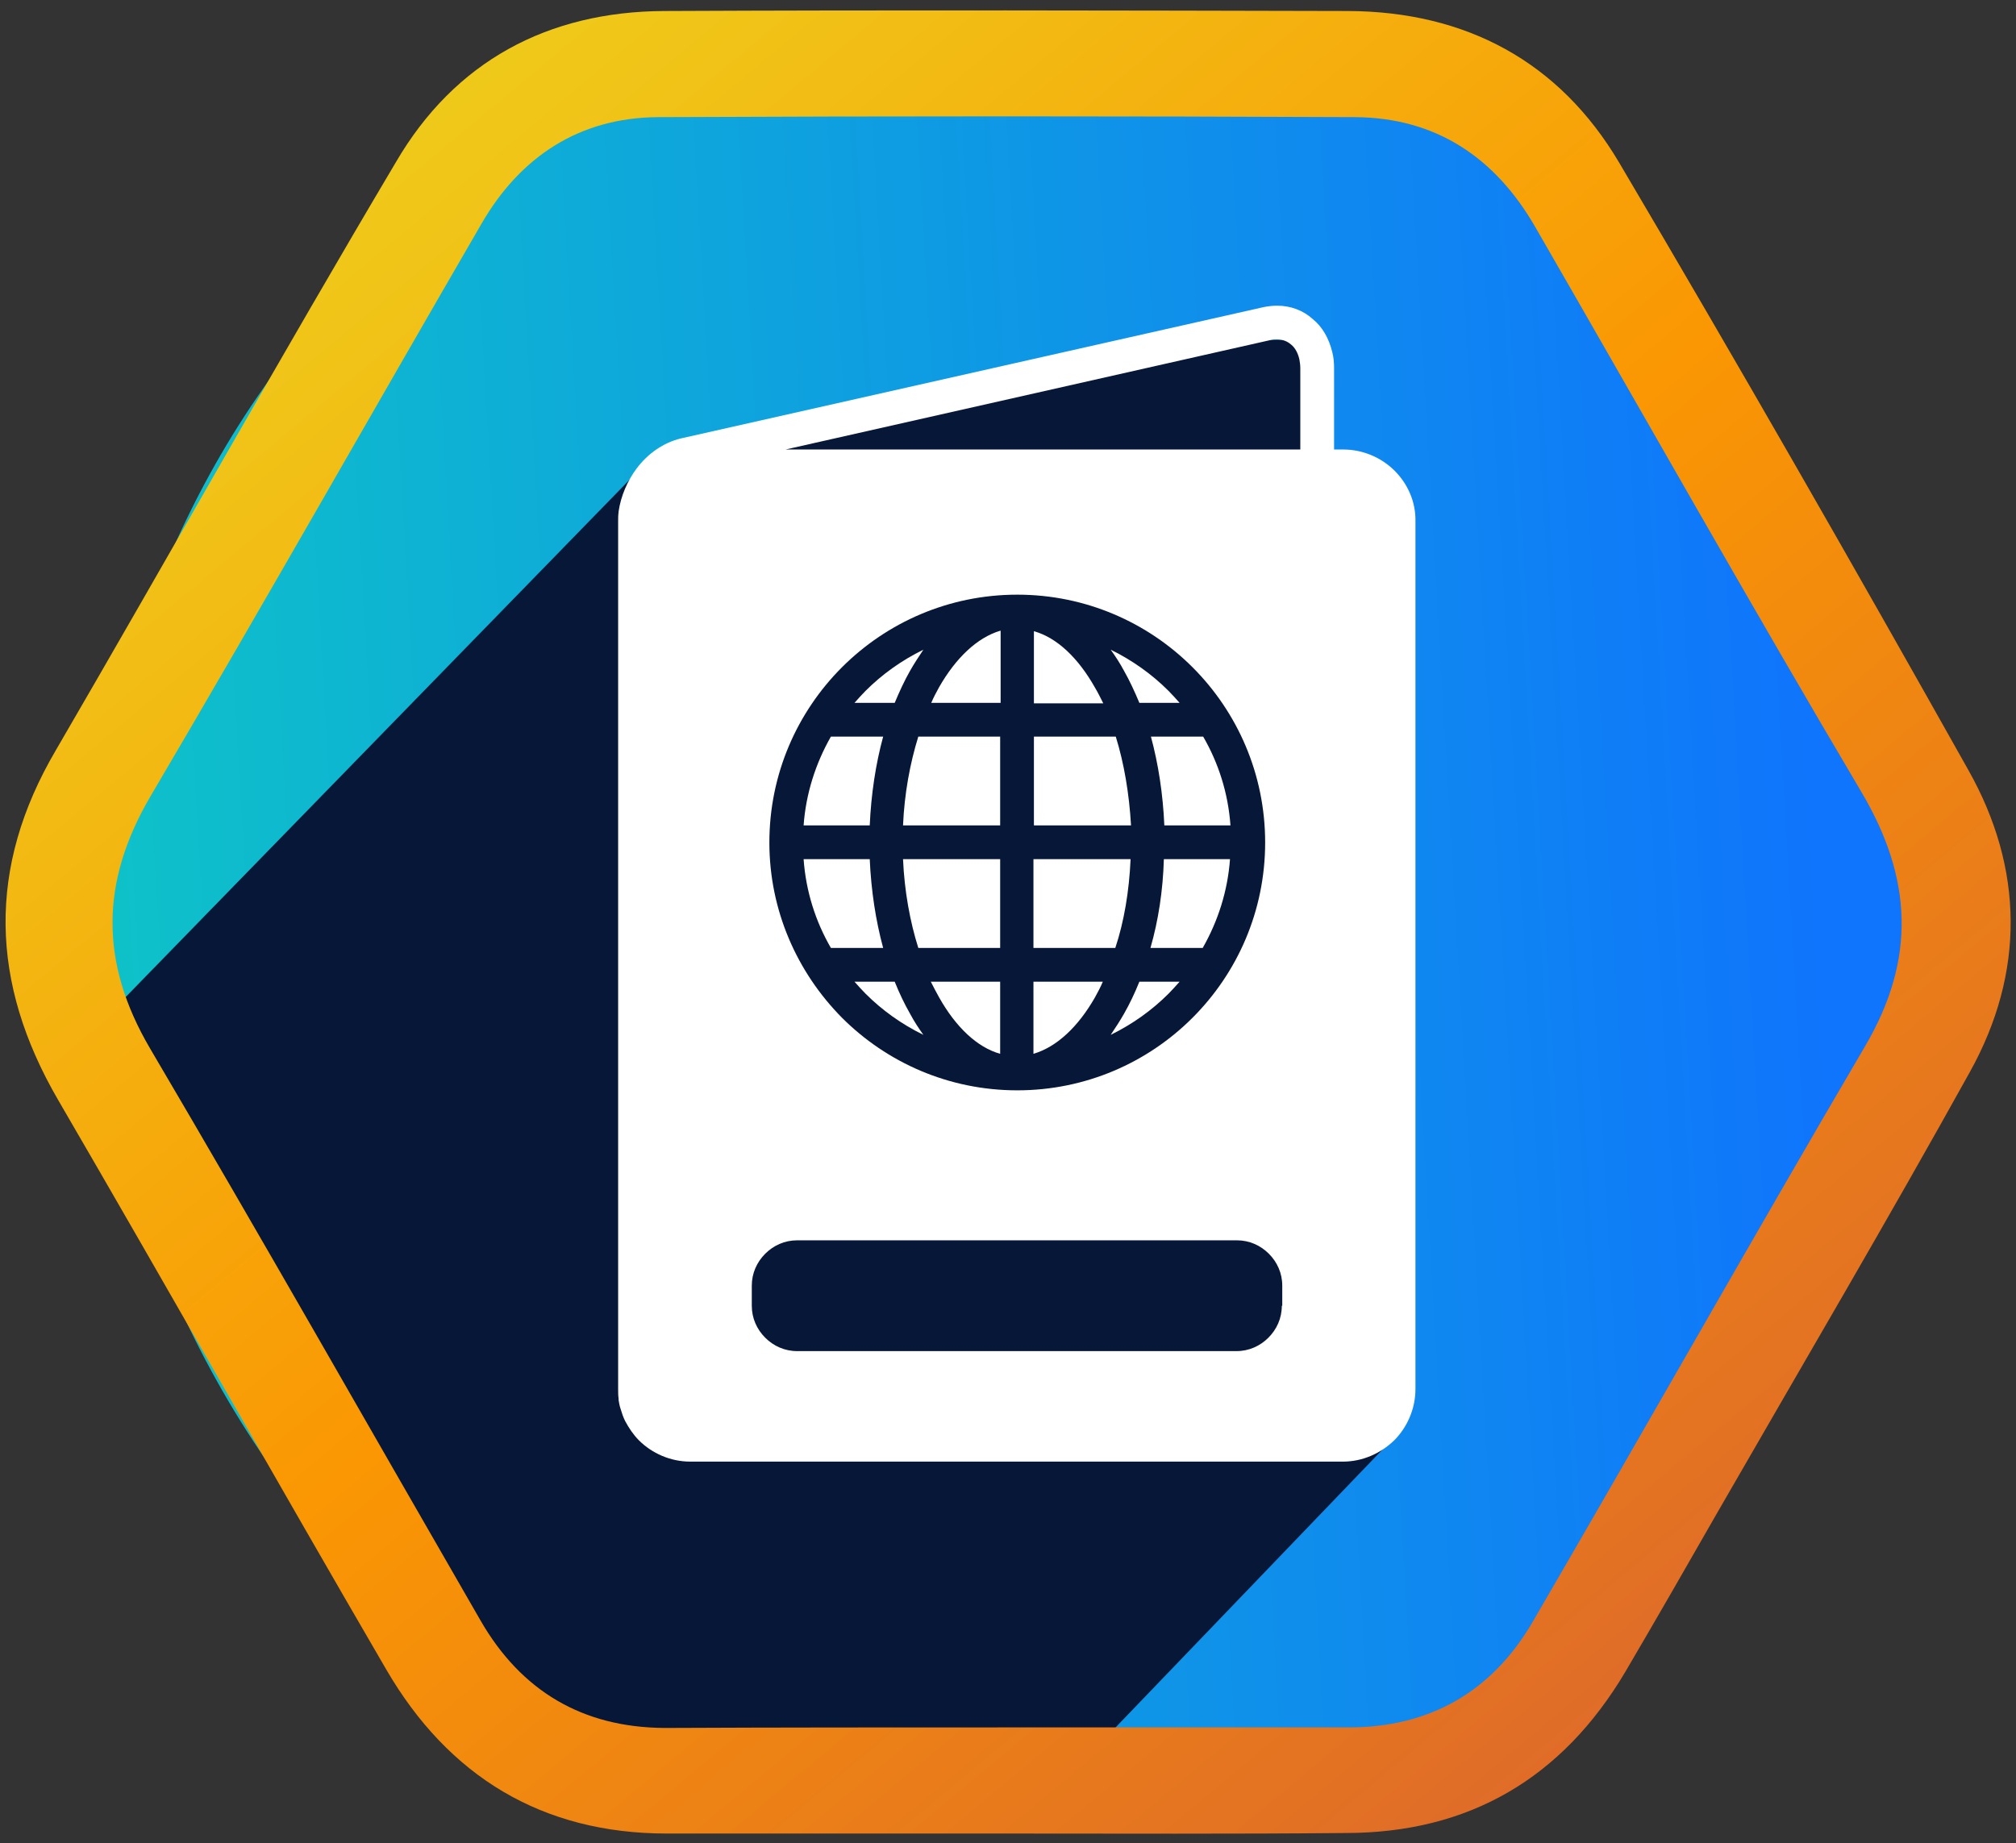 <svg width="117" height="107" viewBox="0 0 117 107" fill="none" xmlns="http://www.w3.org/2000/svg">
<rect x="0" y="0" width="117" height="107" fill="#333333" stroke="none"/>
<path d="M5.429 53.586C5.429 24.878 28.997 -1.86 60.635 1.432C89.343 1.432 105.074 22.732 112.469 53.266C112.469 72.605 87.817 110.328 60.635 105.1C31.006 111.687 5.429 82.294 5.429 53.586Z" fill="url(#paint0_linear_569_3294)"/>
<path d="M37.167 27.203L6.555 58.634L13.657 71.43L26.792 93.358L32.085 102.479L49.239 102.964L62.627 102.479L81.516 82.81V72.484L80.646 60.48V52.947L77.935 32.875L73.937 32.023L76.02 25.897V19.73H69.963L42.54 25.897L37.167 27.203Z" fill="#071737"/>
<path d="M58.412 106.436C51.834 106.436 45.286 106.436 38.708 106.436C31.447 106.436 26.017 103.106 22.417 96.914C16.025 85.93 9.757 74.821 3.365 63.837C-0.576 57.053 -0.762 50.363 3.241 43.549C9.85 32.191 16.273 20.709 22.976 9.414C26.389 3.564 31.788 0.67 38.553 0.639C51.772 0.576 65.021 0.608 78.24 0.639C85.067 0.67 90.497 3.564 93.972 9.445C100.861 21.113 107.595 32.876 114.235 44.7C117.462 50.425 117.524 56.462 114.328 62.219C109.58 70.776 104.616 79.209 99.744 87.672C97.944 90.815 96.144 93.958 94.314 97.07C90.652 103.231 85.253 106.405 78.085 106.405C71.538 106.467 64.959 106.436 58.412 106.436ZM58.412 100.275C65.021 100.275 71.631 100.275 78.271 100.275C82.957 100.275 86.556 98.221 88.915 94.207C95.4 83.067 101.73 71.834 108.246 60.725C111.225 55.653 110.977 50.955 108.029 45.976C101.606 35.116 95.4 24.101 89.101 13.179C86.773 9.134 83.329 6.831 78.644 6.8C65.145 6.738 51.678 6.738 38.181 6.8C33.65 6.831 30.206 9.071 27.941 12.992C21.517 24.07 15.218 35.209 8.733 46.225C5.816 51.203 5.785 55.871 8.702 60.85C15.187 71.865 21.486 82.974 27.878 94.051C30.237 98.159 33.805 100.275 38.553 100.306C45.193 100.275 51.803 100.275 58.412 100.275Z" fill="url(#paint1_linear_569_3294)"/>
<path d="M66.124 40.801H68.459C68.244 40.559 68.029 40.318 67.815 40.103C66.848 39.137 65.721 38.332 64.46 37.714C64.728 38.09 64.996 38.493 65.238 38.949C65.56 39.513 65.855 40.157 66.124 40.801Z" fill="white"/>
<path d="M63.547 39.915C62.581 38.198 61.346 37.017 60.004 36.641V40.828H64.03C63.869 40.506 63.708 40.184 63.547 39.915Z" fill="white"/>
<path d="M65.614 49.873H59.977V55.026H64.728C65.238 53.496 65.533 51.725 65.614 49.873Z" fill="white"/>
<path d="M64.755 42.761H60.004V47.914H65.64C65.533 46.062 65.238 44.317 64.755 42.761Z" fill="white"/>
<path d="M67.573 47.914H71.411C71.277 46.035 70.713 44.29 69.828 42.761H66.795C67.224 44.344 67.493 46.089 67.573 47.914Z" fill="white"/>
<path d="M63.547 57.898C63.708 57.603 63.869 57.308 64.003 56.986H59.977V61.173C61.346 60.77 62.581 59.589 63.547 57.898Z" fill="white"/>
<path d="M65.238 58.838C64.996 59.267 64.728 59.67 64.46 60.072C65.721 59.455 66.848 58.65 67.815 57.684C68.029 57.469 68.244 57.227 68.459 56.986H66.124C65.855 57.657 65.56 58.274 65.238 58.838Z" fill="white"/>
<path d="M66.768 55.026H69.801C70.687 53.47 71.25 51.725 71.384 49.873H67.546C67.493 51.698 67.224 53.443 66.768 55.026Z" fill="white"/>
<path d="M51.254 42.761H48.221C47.335 44.317 46.772 46.062 46.638 47.914H50.476C50.556 46.089 50.825 44.344 51.254 42.761Z" fill="white"/>
<path d="M50.476 49.873H46.638C46.772 51.752 47.335 53.496 48.221 55.026H51.254C50.825 53.443 50.556 51.698 50.476 49.873Z" fill="white"/>
<path d="M80.94 27.327C80.188 26.576 79.115 26.093 77.96 26.093H77.424V21.369C77.424 21.047 77.397 20.724 77.316 20.429C77.128 19.651 76.752 18.98 76.189 18.523C75.625 18.014 74.901 17.745 74.122 17.745C73.881 17.745 73.612 17.772 73.344 17.826L39.525 25.448C38.505 25.69 37.592 26.334 36.948 27.193C36.411 27.918 36.036 28.776 35.901 29.689V29.716C35.874 29.904 35.874 30.092 35.874 30.28V80.632C35.874 80.82 35.874 81.008 35.901 81.196V81.223V81.25V81.276C35.928 81.438 35.955 81.599 36.009 81.76C36.089 82.028 36.17 82.27 36.277 82.484C36.492 82.887 36.76 83.29 37.082 83.612C37.834 84.363 38.907 84.846 40.062 84.846H77.933C79.088 84.846 80.134 84.363 80.913 83.612C81.664 82.86 82.147 81.787 82.147 80.632V30.28C82.174 29.125 81.691 28.079 80.94 27.327ZM74.391 75.801C74.391 76.526 74.095 77.17 73.612 77.653C73.129 78.136 72.485 78.431 71.76 78.431H46.262C45.537 78.431 44.893 78.136 44.41 77.653C43.927 77.17 43.631 76.526 43.631 75.801V74.63C43.631 73.906 43.927 73.261 44.41 72.778C44.893 72.295 45.537 72 46.262 72H71.787C72.512 72 73.156 72.295 73.639 72.778C74.122 73.261 74.417 73.906 74.417 74.63V75.801H74.391ZM44.651 48.907C44.651 44.934 46.262 41.338 48.865 38.734C51.469 36.131 55.065 34.52 59.038 34.52C63.01 34.52 66.607 36.131 69.21 38.734C71.814 41.338 73.424 44.934 73.424 48.907C73.424 52.879 71.814 56.476 69.21 59.079C66.607 61.683 63.01 63.293 59.038 63.293C55.065 63.293 51.469 61.683 48.865 59.079C46.262 56.449 44.651 52.852 44.651 48.907ZM75.464 26.093H45.591L73.773 19.731C73.881 19.704 74.015 19.704 74.122 19.704C74.444 19.704 74.713 19.812 74.927 20C75.169 20.188 75.33 20.51 75.41 20.859C75.437 21.02 75.464 21.181 75.464 21.369V26.093Z" fill="white"/>
<path d="M52.811 38.949C53.053 38.52 53.321 38.117 53.589 37.714C52.328 38.332 51.2 39.137 50.234 40.103C50.02 40.318 49.805 40.559 49.59 40.801H51.925C52.194 40.157 52.489 39.513 52.811 38.949Z" fill="white"/>
<path d="M53.294 55.026H58.045V49.873H52.408C52.489 51.725 52.811 53.496 53.294 55.026Z" fill="white"/>
<path d="M54.502 57.898C55.468 59.616 56.703 60.797 58.045 61.173V56.986H54.019C54.18 57.308 54.341 57.603 54.502 57.898Z" fill="white"/>
<path d="M58.045 36.614C56.703 37.017 55.468 38.198 54.502 39.889C54.341 40.184 54.18 40.479 54.045 40.801H58.072V36.614H58.045Z" fill="white"/>
<path d="M51.925 56.986H49.59C49.805 57.227 50.02 57.469 50.234 57.684C51.2 58.65 52.328 59.455 53.589 60.072C53.321 59.697 53.053 59.294 52.811 58.838C52.489 58.274 52.194 57.657 51.925 56.986Z" fill="white"/>
<path d="M52.408 47.914H58.045V42.761H53.294C52.811 44.317 52.489 46.062 52.408 47.914Z" fill="white"/>
<defs>
<linearGradient id="paint0_linear_569_3294" x1="112.382" y1="1.156" x2="-60.141" y2="11.219" gradientUnits="userSpaceOnUse">
<stop offset="0.055" stop-color="#0F75FC"/>
<stop offset="1" stop-color="#0DF3A8"/>
</linearGradient>
<linearGradient id="paint1_linear_569_3294" x1="5.821" y1="0.603" x2="98.162" y2="111.357" gradientUnits="userSpaceOnUse">
<stop stop-color="#ECD821"/>
<stop offset="0.516" stop-color="#FA9703"/>
<stop offset="1" stop-color="#DA6330"/>
</linearGradient>
</defs>
</svg>
